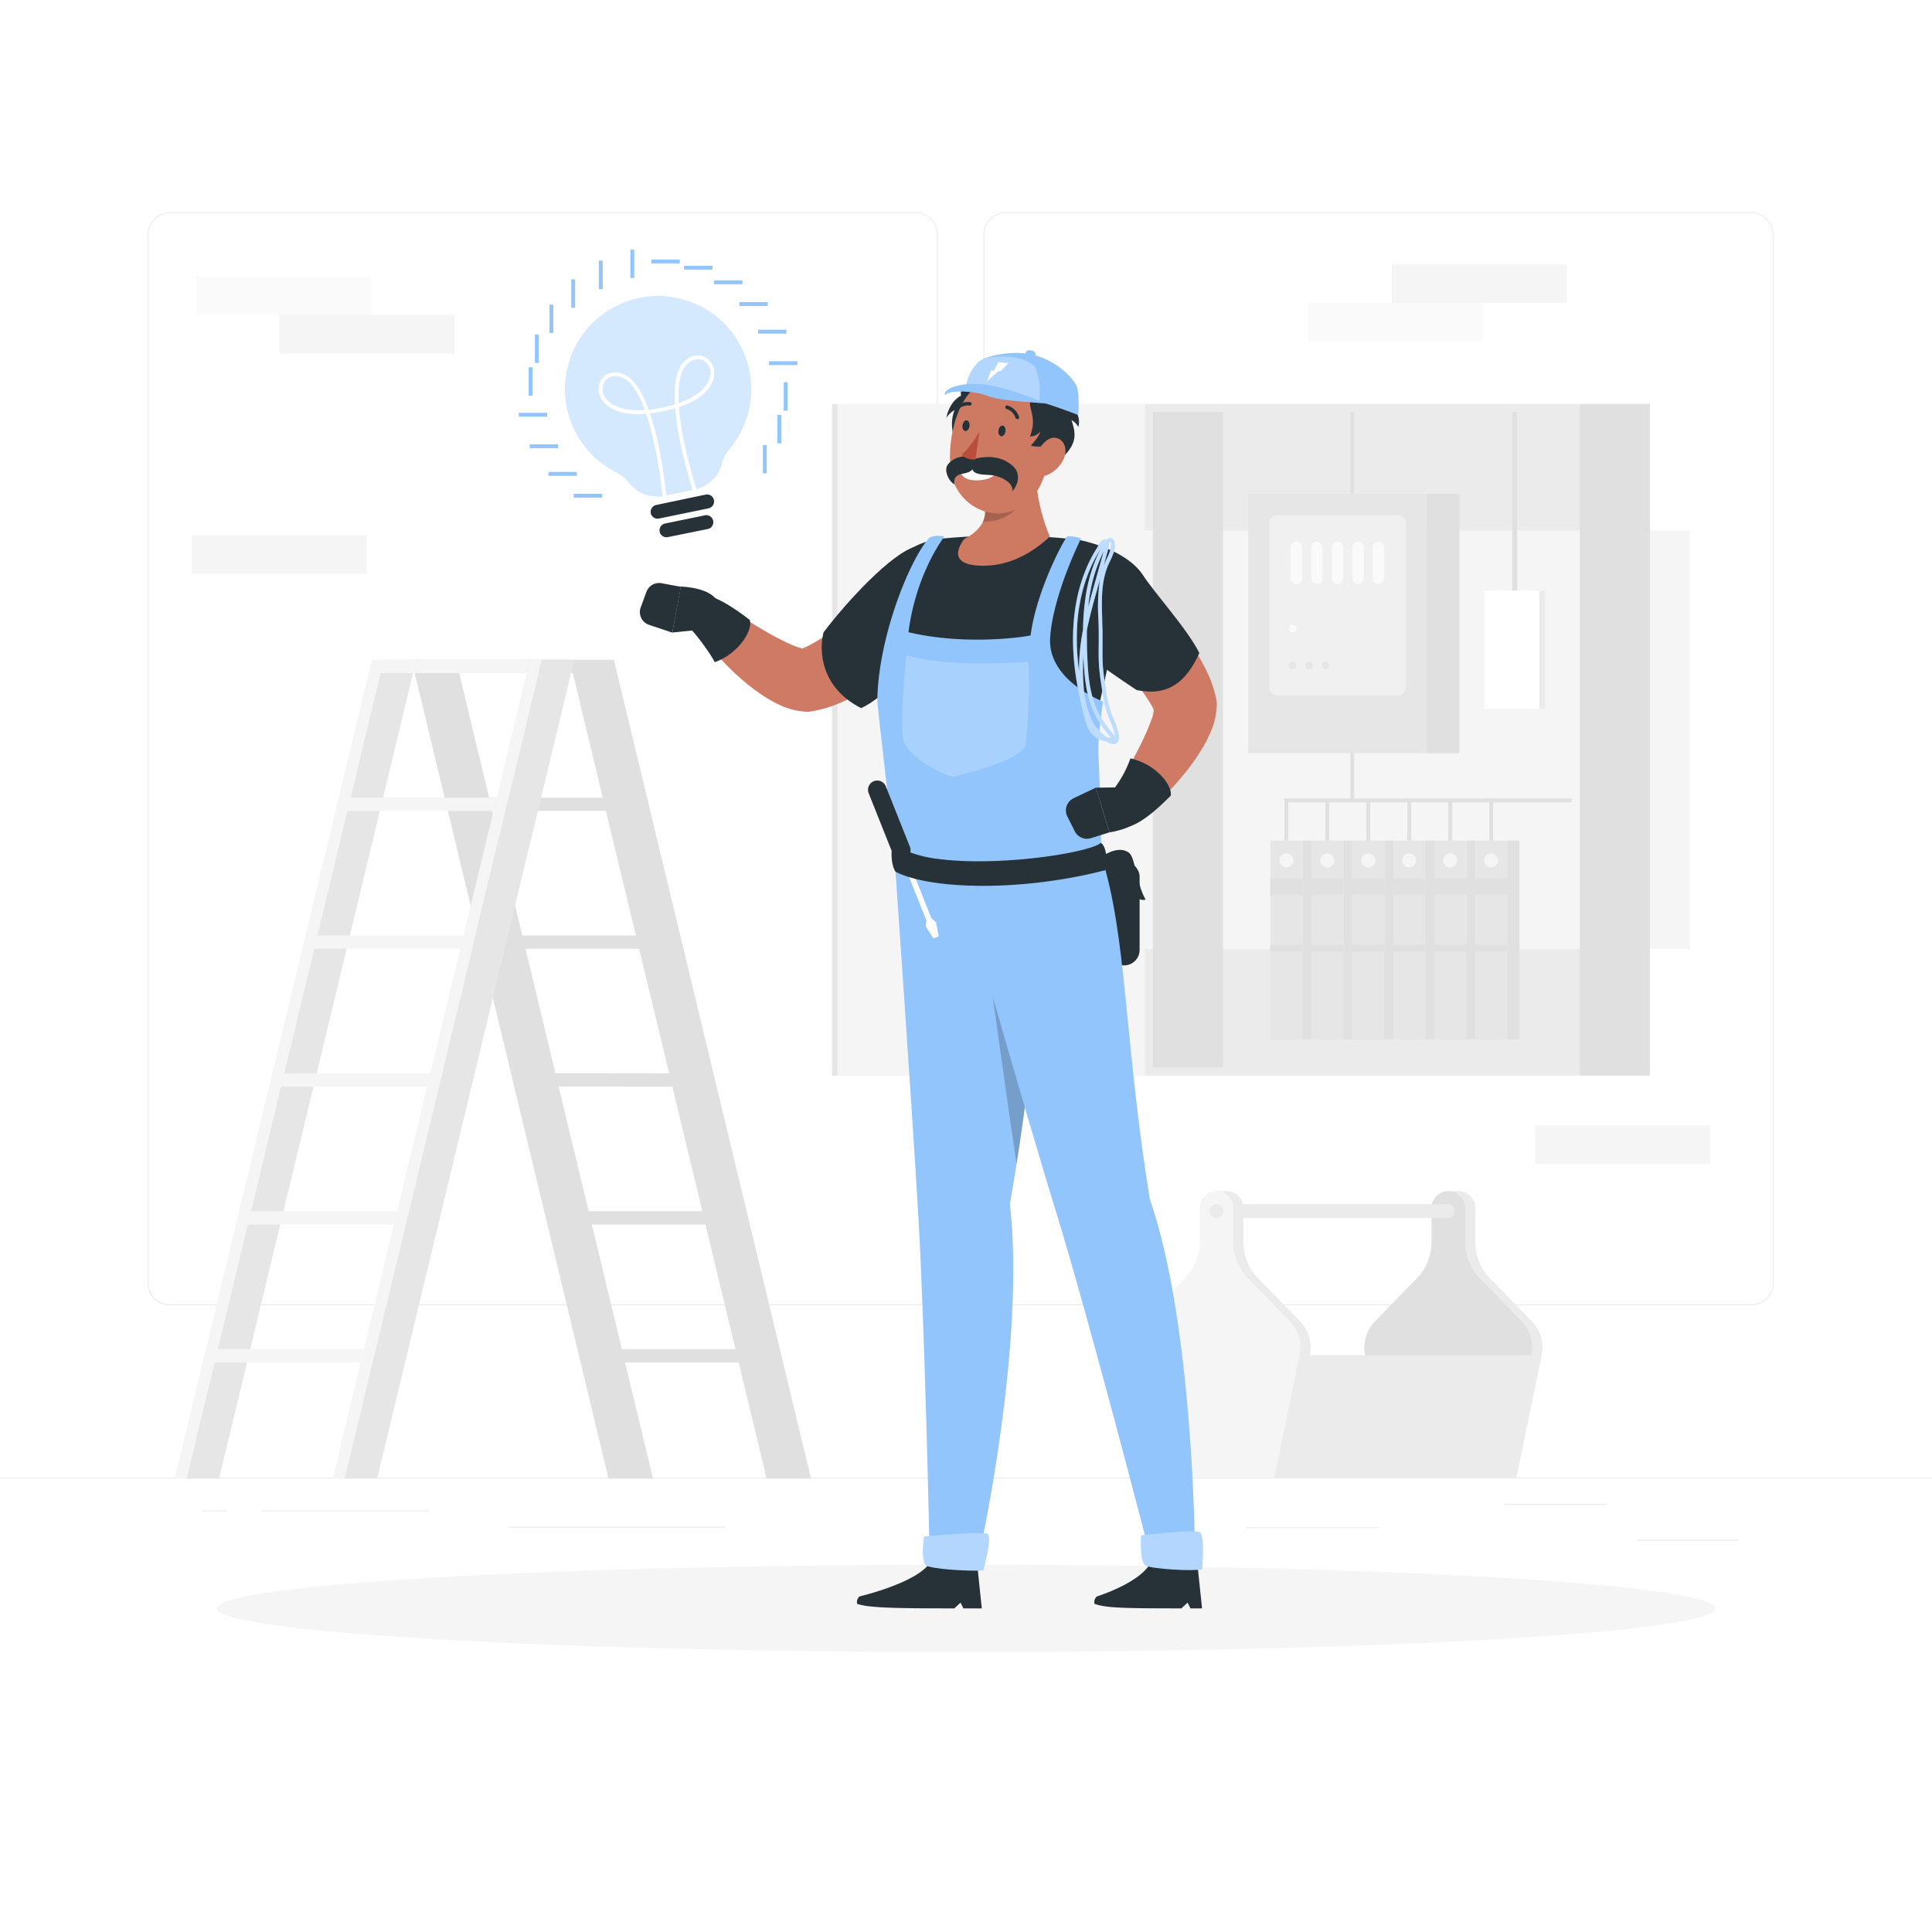 <svg class="animated" id="freepik_stories-electrician" xmlns="http://www.w3.org/2000/svg" viewBox="0 0 500 500" version="1.1" xmlns:xlink="http://www.w3.org/1999/xlink" xmlns:svgjs="http://svgjs.com/svgjs"><style>svg#freepik_stories-electrician:not(.animated) .animable {opacity: 0;}svg#freepik_stories-electrician.animated #freepik--background-complete--inject-145 {animation: 1s 1 forwards cubic-bezier(.36,-0.01,.5,1.38) lightSpeedRight;animation-delay: 0s;}svg#freepik_stories-electrician.animated #freepik--Shadow--inject-145 {animation: 1s 1 forwards cubic-bezier(.36,-0.01,.5,1.38) slideDown;animation-delay: 0s;}svg#freepik_stories-electrician.animated #freepik--Character--inject-145 {animation: 1s 1 forwards cubic-bezier(.36,-0.01,.5,1.38) zoomOut;animation-delay: 0s;}svg#freepik_stories-electrician.animated #freepik--Bulb--inject-145 {animation: 1s 1 forwards cubic-bezier(.36,-0.01,.5,1.38) zoomOut;animation-delay: 0s;}            @keyframes lightSpeedRight {              from {                transform: translate3d(50%, 0, 0) skewX(-20deg);                opacity: 0;              }              60% {                transform: skewX(10deg);                opacity: 1;              }              80% {                transform: skewX(-2deg);              }              to {                opacity: 1;                transform: translate3d(0, 0, 0);              }            }                    @keyframes slideDown {                0% {                    opacity: 0;                    transform: translateY(-30px);                }                100% {                    opacity: 1;                    transform: translateY(0);                }            }                    @keyframes zoomOut {                0% {                    opacity: 0;                    transform: scale(1.5);                }                100% {                    opacity: 1;                    transform: scale(1);                }            }        </style><g id="freepik--background-complete--inject-145" class="animable" style="transform-origin: 250px 226.87px;"><rect y="382.4" width="500" height="0.25" style="fill: rgb(235, 235, 235); transform-origin: 250px 382.525px;" id="elg6prs2dfp0v" class="animable"></rect><rect x="423.67" y="398.49" width="26.23" height="0.25" style="fill: rgb(235, 235, 235); transform-origin: 436.785px 398.615px;" id="elj42nr6xldme" class="animable"></rect><rect x="322.53" y="395.24" width="34.23" height="0.25" style="fill: rgb(235, 235, 235); transform-origin: 339.645px 395.365px;" id="eloecql1okfsa" class="animable"></rect><rect x="389.33" y="389.21" width="26.44" height="0.25" style="fill: rgb(235, 235, 235); transform-origin: 402.55px 389.335px;" id="eluufabsomod" class="animable"></rect><rect x="67.7" y="390.89" width="43.19" height="0.25" style="fill: rgb(235, 235, 235); transform-origin: 89.295px 391.015px;" id="elx0ckyshkefp" class="animable"></rect><rect x="52.46" y="390.89" width="6.33" height="0.25" style="fill: rgb(235, 235, 235); transform-origin: 55.625px 391.015px;" id="elnpy4rcwgonf" class="animable"></rect><rect x="131.47" y="395.11" width="56.2" height="0.25" style="fill: rgb(235, 235, 235); transform-origin: 159.57px 395.235px;" id="el4ltgnpnle3n" class="animable"></rect><path d="M237,337.8H43.91a5.71,5.71,0,0,1-5.7-5.71V60.66A5.71,5.71,0,0,1,43.91,55H237a5.71,5.71,0,0,1,5.71,5.71V332.09A5.71,5.71,0,0,1,237,337.8ZM43.91,55.2a5.46,5.46,0,0,0-5.45,5.46V332.09a5.46,5.46,0,0,0,5.45,5.46H237a5.47,5.47,0,0,0,5.46-5.46V60.66A5.47,5.47,0,0,0,237,55.2Z" style="fill: rgb(235, 235, 235); transform-origin: 140.46px 196.4px;" id="elgq6ff4vfuqb" class="animable"></path><path d="M453.31,337.8H260.21a5.72,5.72,0,0,1-5.71-5.71V60.66A5.72,5.72,0,0,1,260.21,55h193.1A5.71,5.71,0,0,1,459,60.66V332.09A5.71,5.71,0,0,1,453.31,337.8ZM260.21,55.2a5.47,5.47,0,0,0-5.46,5.46V332.09a5.47,5.47,0,0,0,5.46,5.46h193.1a5.47,5.47,0,0,0,5.46-5.46V60.66a5.47,5.47,0,0,0-5.46-5.46Z" style="fill: rgb(235, 235, 235); transform-origin: 356.75px 196.4px;" id="el9dpyvfb68t" class="animable"></path><rect x="296.24" y="104.53" width="112.6" height="173.85" style="fill: rgb(235, 235, 235); transform-origin: 352.54px 191.455px;" id="elyc284xkoag" class="animable"></rect><g id="elesq1ve5qalg"><rect x="216.76" y="104.53" width="79.49" height="173.85" style="fill: rgb(245, 245, 245); transform-origin: 256.505px 191.455px; transform: rotate(180deg);" class="animable" id="el2su08g15dxm"></rect></g><rect x="215.34" y="104.53" width="1.42" height="173.85" style="fill: rgb(230, 230, 230); transform-origin: 216.05px 191.455px;" id="elpigqkt0apz" class="animable"></rect><g id="elcy6mc1g5u2s"><rect x="267.74" y="137.28" width="169.61" height="108.36" style="fill: rgb(245, 245, 245); transform-origin: 352.545px 191.46px; transform: rotate(90deg);" class="animable" id="el184igmiwfgv"></rect></g><polygon points="406.73 207.63 349.47 207.63 349.47 106.66 350.47 106.66 350.47 206.63 406.73 206.63 406.73 207.63" style="fill: rgb(224, 224, 224); transform-origin: 378.1px 157.145px;" id="elgbcqoapm5vk" class="animable"></polygon><g id="elv5txsz9bds"><rect x="408.84" y="104.53" width="18.16" height="173.85" style="fill: rgb(224, 224, 224); transform-origin: 417.92px 191.455px; transform: rotate(180deg);" class="animable" id="eldhnqk0ada3u"></rect></g><g id="eljn3im0hrnzj"><rect x="298.36" y="106.66" width="18.16" height="169.61" style="fill: rgb(224, 224, 224); transform-origin: 307.44px 191.465px; transform: rotate(180deg);" class="animable" id="elogeg3q2svp"></rect></g><rect x="323.06" y="127.8" width="46.17" height="67.13" style="fill: rgb(230, 230, 230); transform-origin: 346.145px 161.365px;" id="el2huas2v4xv4" class="animable"></rect><rect x="328.47" y="133.33" width="35.33" height="46.65" rx="2.01" style="fill: rgb(240, 240, 240); transform-origin: 346.135px 156.655px;" id="el8a8fgo64men" class="animable"></rect><g id="el28cb9lq4zn7"><rect x="369.23" y="127.8" width="8.48" height="67.13" style="fill: rgb(224, 224, 224); transform-origin: 373.47px 161.365px; transform: rotate(180deg);" class="animable" id="el584yrvzrodp"></rect></g><path d="M346.14,151.17h0a1.47,1.47,0,0,1-1.47-1.47v-8.08a1.48,1.48,0,0,1,1.47-1.48h0a1.48,1.48,0,0,1,1.47,1.48v8.08A1.47,1.47,0,0,1,346.14,151.17Z" style="fill: rgb(250, 250, 250); transform-origin: 346.14px 145.655px;" id="el2k6zlcus2ac" class="animable"></path><path d="M340.84,151.17h0a1.47,1.47,0,0,1-1.47-1.47v-8.08a1.48,1.48,0,0,1,1.47-1.48h0a1.48,1.48,0,0,1,1.47,1.48v8.08A1.47,1.47,0,0,1,340.84,151.17Z" style="fill: rgb(250, 250, 250); transform-origin: 340.84px 145.655px;" id="ele7s2dl08mp" class="animable"></path><path d="M335.54,151.17h0a1.47,1.47,0,0,1-1.47-1.47v-8.08a1.48,1.48,0,0,1,1.47-1.48h0a1.48,1.48,0,0,1,1.47,1.48v8.08A1.47,1.47,0,0,1,335.54,151.17Z" style="fill: rgb(250, 250, 250); transform-origin: 335.54px 145.655px;" id="el4yczdp5156f" class="animable"></path><path d="M351.44,151.17h0A1.47,1.47,0,0,1,350,149.7v-8.08a1.48,1.48,0,0,1,1.47-1.48h0a1.48,1.48,0,0,1,1.47,1.48v8.08A1.47,1.47,0,0,1,351.44,151.17Z" style="fill: rgb(250, 250, 250); transform-origin: 351.47px 145.655px;" id="elxeafye7dtz7" class="animable"></path><path d="M356.74,151.17h0a1.47,1.47,0,0,1-1.47-1.47v-8.08a1.48,1.48,0,0,1,1.47-1.48h0a1.48,1.48,0,0,1,1.47,1.48v8.08A1.47,1.47,0,0,1,356.74,151.17Z" style="fill: rgb(250, 250, 250); transform-origin: 356.74px 145.655px;" id="el6xz978rmnma" class="animable"></path><path d="M335.54,162.68a1,1,0,1,1-1-1A1,1,0,0,1,335.54,162.68Z" style="fill: rgb(250, 250, 250); transform-origin: 334.54px 162.68px;" id="elldll75suwge" class="animable"></path><path d="M335.54,172.22a1,1,0,1,1-1-1A1,1,0,0,1,335.54,172.22Z" style="fill: rgb(230, 230, 230); transform-origin: 334.54px 172.22px;" id="el82cuc2nounh" class="animable"></path><path d="M339.78,172.22a1,1,0,1,1-1-1A1,1,0,0,1,339.78,172.22Z" style="fill: rgb(230, 230, 230); transform-origin: 338.78px 172.22px;" id="elurkvh6smfga" class="animable"></path><path d="M344,172.22a1,1,0,1,1-1-1A1,1,0,0,1,344,172.22Z" style="fill: rgb(230, 230, 230); transform-origin: 343px 172.22px;" id="eladh3g9p7bfs" class="animable"></path><rect x="328.75" y="217.57" width="8.3" height="51.39" style="fill: rgb(230, 230, 230); transform-origin: 332.9px 243.265px;" id="eln5d26yt80wh" class="animable"></rect><rect x="328.75" y="227.33" width="8.3" height="4.26" style="fill: rgb(224, 224, 224); transform-origin: 332.9px 229.46px;" id="elzwk7sdaoe5c" class="animable"></rect><rect x="328.75" y="244.49" width="8.3" height="1.81" style="fill: rgb(224, 224, 224); transform-origin: 332.9px 245.395px;" id="el3swortp5enq" class="animable"></rect><g id="elg6b3alq3q0i"><rect x="337.06" y="217.57" width="3.18" height="51.39" style="fill: rgb(224, 224, 224); transform-origin: 338.65px 243.265px; transform: rotate(180deg);" class="animable" id="elbtba9jrpp0e"></rect></g><path d="M334.71,222.67a1.81,1.81,0,1,1-1.8-1.8A1.81,1.81,0,0,1,334.71,222.67Z" style="fill: rgb(245, 245, 245); transform-origin: 332.9px 222.68px;" id="elucke6o8sfgc" class="animable"></path><rect x="339.35" y="217.57" width="8.3" height="51.39" style="fill: rgb(230, 230, 230); transform-origin: 343.5px 243.265px;" id="elc8s0adgy84f" class="animable"></rect><rect x="339.35" y="227.33" width="8.3" height="4.26" style="fill: rgb(224, 224, 224); transform-origin: 343.5px 229.46px;" id="elqil1l994p7l" class="animable"></rect><rect x="339.35" y="244.49" width="8.3" height="1.81" style="fill: rgb(224, 224, 224); transform-origin: 343.5px 245.395px;" id="elwxe94m74j9" class="animable"></rect><g id="eluy79kh82t37"><rect x="347.66" y="217.57" width="3.18" height="51.39" style="fill: rgb(224, 224, 224); transform-origin: 349.25px 243.265px; transform: rotate(180deg);" class="animable" id="elnuw0tyqsep"></rect></g><path d="M345.31,222.67a1.81,1.81,0,1,1-1.8-1.8A1.81,1.81,0,0,1,345.31,222.67Z" style="fill: rgb(245, 245, 245); transform-origin: 343.5px 222.68px;" id="elni0ajplvkph" class="animable"></path><rect x="349.96" y="217.57" width="8.3" height="51.39" style="fill: rgb(230, 230, 230); transform-origin: 354.11px 243.265px;" id="elyq1bxbb3jbi" class="animable"></rect><rect x="349.96" y="227.33" width="8.3" height="4.26" style="fill: rgb(224, 224, 224); transform-origin: 354.11px 229.46px;" id="elvx3glttqvxi" class="animable"></rect><rect x="349.96" y="244.49" width="8.3" height="1.81" style="fill: rgb(224, 224, 224); transform-origin: 354.11px 245.395px;" id="el1dqnqaln4so" class="animable"></rect><g id="elvk6vp0povy"><rect x="358.26" y="217.57" width="3.18" height="51.39" style="fill: rgb(224, 224, 224); transform-origin: 359.85px 243.265px; transform: rotate(180deg);" class="animable" id="elvro55ooojyk"></rect></g><path d="M355.91,222.67a1.81,1.81,0,1,1-1.8-1.8A1.81,1.81,0,0,1,355.91,222.67Z" style="fill: rgb(245, 245, 245); transform-origin: 354.1px 222.68px;" id="elvwinya4jd6h" class="animable"></path><rect x="360.56" y="217.57" width="8.3" height="51.39" style="fill: rgb(230, 230, 230); transform-origin: 364.71px 243.265px;" id="elv2oulf4auyj" class="animable"></rect><rect x="360.56" y="227.33" width="8.3" height="4.26" style="fill: rgb(224, 224, 224); transform-origin: 364.71px 229.46px;" id="el1vwcaemf7dv" class="animable"></rect><rect x="360.56" y="244.49" width="8.3" height="1.81" style="fill: rgb(224, 224, 224); transform-origin: 364.71px 245.395px;" id="elqm3ck1ldt9" class="animable"></rect><g id="elbj3gc0t1psf"><rect x="368.86" y="217.57" width="3.18" height="51.39" style="fill: rgb(224, 224, 224); transform-origin: 370.45px 243.265px; transform: rotate(180deg);" class="animable" id="el828ij9rpnny"></rect></g><path d="M366.51,222.67a1.81,1.81,0,1,1-1.8-1.8A1.81,1.81,0,0,1,366.51,222.67Z" style="fill: rgb(245, 245, 245); transform-origin: 364.7px 222.68px;" id="elbngthunb4k7" class="animable"></path><rect x="371.16" y="217.57" width="8.3" height="51.39" style="fill: rgb(230, 230, 230); transform-origin: 375.31px 243.265px;" id="el7meaj9v2ygx" class="animable"></rect><rect x="371.16" y="227.33" width="8.3" height="4.26" style="fill: rgb(224, 224, 224); transform-origin: 375.31px 229.46px;" id="eleiljwetr2i7" class="animable"></rect><rect x="371.16" y="244.49" width="8.3" height="1.81" style="fill: rgb(224, 224, 224); transform-origin: 375.31px 245.395px;" id="eloqudkjtyq8d" class="animable"></rect><g id="elnh9i8dftsx"><rect x="379.46" y="217.57" width="3.18" height="51.39" style="fill: rgb(224, 224, 224); transform-origin: 381.05px 243.265px; transform: rotate(180deg);" class="animable" id="elfidkjdrc5m"></rect></g><path d="M377.11,222.67a1.81,1.81,0,1,1-1.8-1.8A1.81,1.81,0,0,1,377.11,222.67Z" style="fill: rgb(245, 245, 245); transform-origin: 375.3px 222.68px;" id="elni8qwvul41" class="animable"></path><rect x="381.76" y="217.57" width="8.3" height="51.39" style="fill: rgb(230, 230, 230); transform-origin: 385.91px 243.265px;" id="el1vwa2131433" class="animable"></rect><rect x="381.76" y="227.33" width="8.3" height="4.26" style="fill: rgb(224, 224, 224); transform-origin: 385.91px 229.46px;" id="elsbrahiy7vod" class="animable"></rect><rect x="381.76" y="244.49" width="8.3" height="1.81" style="fill: rgb(224, 224, 224); transform-origin: 385.91px 245.395px;" id="elxggv8l9pdif" class="animable"></rect><g id="elvlq8ej4x8nl"><rect x="390.06" y="217.57" width="3.18" height="51.39" style="fill: rgb(224, 224, 224); transform-origin: 391.65px 243.265px; transform: rotate(180deg);" class="animable" id="elctvtk3l5djw"></rect></g><path d="M387.71,222.67a1.81,1.81,0,1,1-1.8-1.8A1.81,1.81,0,0,1,387.71,222.67Z" style="fill: rgb(245, 245, 245); transform-origin: 385.9px 222.68px;" id="elklll53iyx8g" class="animable"></path><polygon points="333.41 217.57 332.41 217.57 332.41 206.63 349.97 206.63 349.97 207.63 333.41 207.63 333.41 217.57" style="fill: rgb(224, 224, 224); transform-origin: 341.19px 212.1px;" id="elhwiiprhcmk6" class="animable"></polygon><rect x="343.01" y="207.13" width="1" height="10.45" style="fill: rgb(224, 224, 224); transform-origin: 343.51px 212.355px;" id="elfmv89eb2p6e" class="animable"></rect><rect x="353.61" y="207.13" width="1" height="10.45" style="fill: rgb(224, 224, 224); transform-origin: 354.11px 212.355px;" id="elsngsp1q13i" class="animable"></rect><rect x="364.21" y="207.13" width="1" height="10.45" style="fill: rgb(224, 224, 224); transform-origin: 364.71px 212.355px;" id="eldkoj9tndi2m" class="animable"></rect><rect x="374.81" y="207.13" width="1" height="10.45" style="fill: rgb(224, 224, 224); transform-origin: 375.31px 212.355px;" id="elgbsjrng2a07" class="animable"></rect><rect x="385.41" y="207.13" width="1" height="10.45" style="fill: rgb(224, 224, 224); transform-origin: 385.91px 212.355px;" id="elhgknaa3joo6" class="animable"></rect><rect x="384.1" y="152.83" width="15.81" height="30.62" style="fill: rgb(235, 235, 235); transform-origin: 392.005px 168.14px;" id="eli4768tp24li" class="animable"></rect><rect x="384.1" y="152.83" width="14.27" height="30.62" style="fill: rgb(255, 255, 255); transform-origin: 391.235px 168.14px;" id="el237uxrjya2u" class="animable"></rect><rect x="391.38" y="106.66" width="1.26" height="46.17" style="fill: rgb(224, 224, 224); transform-origin: 392.01px 129.745px;" id="elby6iku6wxgk" class="animable"></rect><path d="M158.87,170.74H118l.83,3.45h29.41L156,206.42H126.56l.83,3.45H156.8l7.76,32.23H135.15l.7,2.87L118,170.74H106.49l51,211.91H169L144.15,279.44l.42,1.78H174l7.76,32.23H152.33l.83,3.45h29.41l7.76,32.23H160.92l.83,3.44h29.41l7.25,30.08h11.48Zm-15.13,107L136,245.54h29.41l7.76,32.23Z" style="fill: rgb(224, 224, 224); transform-origin: 158.19px 276.695px;" id="elsfd5e7ekqy8" class="animable"></path><polygon points="86.11 382.65 89.19 382.65 140.21 170.74 137.14 170.74 86.11 382.65" style="fill: rgb(245, 245, 245); transform-origin: 113.16px 276.695px;" id="elq7op8ozqavn" class="animable"></polygon><polygon points="97.6 382.65 89.19 382.65 140.21 170.74 148.62 170.74 97.6 382.65" style="fill: rgb(230, 230, 230); transform-origin: 118.905px 276.695px;" id="elpva78m7ygo" class="animable"></polygon><polygon points="45.22 382.65 48.3 382.65 99.32 170.74 96.24 170.74 45.22 382.65" style="fill: rgb(245, 245, 245); transform-origin: 72.27px 276.695px;" id="el8v0rd0tq7ep" class="animable"></polygon><polygon points="56.7 382.65 48.3 382.65 99.32 170.74 107.73 170.74 56.7 382.65" style="fill: rgb(230, 230, 230); transform-origin: 78.015px 276.695px;" id="elk9sakgf3u9" class="animable"></polygon><polygon points="98.49 174.19 136.31 174.19 137.14 170.74 99.32 170.74 98.49 174.19" style="fill: rgb(245, 245, 245); transform-origin: 117.815px 172.465px;" id="elw7srkhohs3" class="animable"></polygon><polygon points="89.9 209.87 127.72 209.87 128.55 206.42 90.73 206.42 89.9 209.87" style="fill: rgb(245, 245, 245); transform-origin: 109.225px 208.145px;" id="eltqmw3wyxlqj" class="animable"></polygon><polygon points="81.31 245.54 119.13 245.54 119.96 242.09 82.14 242.09 81.31 245.54" style="fill: rgb(245, 245, 245); transform-origin: 100.635px 243.815px;" id="el09w7b19y5nxv" class="animable"></polygon><polygon points="72.72 281.22 110.54 281.22 111.37 277.77 73.55 277.77 72.72 281.22" style="fill: rgb(245, 245, 245); transform-origin: 92.045px 279.495px;" id="el3z2ti45l7tt" class="animable"></polygon><polygon points="64.13 316.9 101.95 316.9 102.78 313.45 64.96 313.45 64.13 316.9" style="fill: rgb(245, 245, 245); transform-origin: 83.455px 315.175px;" id="elc2hicvibhyv" class="animable"></polygon><polygon points="55.54 352.57 93.36 352.57 94.19 349.13 56.37 349.13 55.54 352.57" style="fill: rgb(245, 245, 245); transform-origin: 74.865px 350.85px;" id="elk16kq984tz" class="animable"></polygon><path d="M381.82,321.49v-8.85a4.36,4.36,0,0,0-4.36-4.36h0a4.36,4.36,0,0,0-4.35,4.36v8.85a13.39,13.39,0,0,1-3.79,9.33l-10.83,11.12a9.75,9.75,0,0,0-2.56,8.76l6.52,31.7h30L399,350.7a9.75,9.75,0,0,0-2.56-8.76l-10.83-11.12A13.39,13.39,0,0,1,381.82,321.49Z" style="fill: rgb(235, 235, 235); transform-origin: 377.465px 345.34px;" id="elo2ety37dx5p" class="animable"></path><rect x="374.83" y="308.28" width="2.64" height="3.35" style="fill: rgb(235, 235, 235); transform-origin: 376.15px 309.955px;" id="elbzpxcfdzzuc" class="animable"></rect><path d="M379.18,321.49v-8.85a4.36,4.36,0,0,0-4.35-4.36h0a4.36,4.36,0,0,0-4.36,4.36v8.85a13.39,13.39,0,0,1-3.79,9.33l-10.82,11.12a9.72,9.72,0,0,0-2.57,8.76l6.53,31.7h30l6.52-31.7a9.75,9.75,0,0,0-2.56-8.76L383,330.82A13.36,13.36,0,0,1,379.18,321.49Z" style="fill: rgb(224, 224, 224); transform-origin: 374.815px 345.34px;" id="elp91cmkemubo" class="animable"></path><path d="M374.83,311.64h-60v3.59h60a1.8,1.8,0,0,0,0-3.59Z" style="fill: rgb(235, 235, 235); transform-origin: 345.663px 313.435px;" id="elclb8rom4x3" class="animable"></path><path d="M321.81,321.49v-8.85a4.36,4.36,0,0,0-4.35-4.36h0a4.36,4.36,0,0,0-4.36,4.36v8.85a13.39,13.39,0,0,1-3.79,9.33l-10.83,11.12a9.75,9.75,0,0,0-2.56,8.76l6.52,31.7h30L339,350.7a9.75,9.75,0,0,0-2.56-8.76L325.6,330.82A13.39,13.39,0,0,1,321.81,321.49Z" style="fill: rgb(235, 235, 235); transform-origin: 317.46px 345.34px;" id="elfd3ll5o0zqp" class="animable"></path><rect x="314.82" y="308.28" width="2.64" height="3.35" style="fill: rgb(235, 235, 235); transform-origin: 316.14px 309.955px;" id="elkfn41delkqp" class="animable"></rect><path d="M319.17,321.49v-8.85a4.36,4.36,0,0,0-4.35-4.36h0a4.35,4.35,0,0,0-4.35,4.36v8.85a13.4,13.4,0,0,1-3.8,9.33l-10.82,11.12a9.72,9.72,0,0,0-2.56,8.76l6.52,31.7h30l6.52-31.7a9.72,9.72,0,0,0-2.56-8.76L323,330.82A13.4,13.4,0,0,1,319.17,321.49Z" style="fill: rgb(245, 245, 245); transform-origin: 314.81px 345.34px;" id="elpsc8u8rh4u" class="animable"></path><path d="M316.62,313.43a1.8,1.8,0,1,1-1.8-1.79A1.81,1.81,0,0,1,316.62,313.43Z" style="fill: rgb(235, 235, 235); transform-origin: 314.82px 313.44px;" id="el3fcgjpa6bzt" class="animable"></path><polygon points="396.94 350.7 338.53 350.7 331.89 382.4 390.3 382.4 396.94 350.7" style="fill: rgb(235, 235, 235); transform-origin: 364.415px 366.55px;" id="eltkfeehfwsrf" class="animable"></polygon><rect x="50.67" y="71.52" width="45.33" height="10.01" style="fill: rgb(250, 250, 250); transform-origin: 73.335px 76.525px;" id="el1yzxbzghe6" class="animable"></rect><rect x="72.27" y="81.53" width="45.33" height="10.01" style="fill: rgb(245, 245, 245); transform-origin: 94.935px 86.535px;" id="eli9pfv0seyo" class="animable"></rect><rect x="338.57" y="78.42" width="45.33" height="10.01" style="fill: rgb(250, 250, 250); transform-origin: 361.235px 83.425px;" id="el6sj6l92w9hg" class="animable"></rect><rect x="360.18" y="68.41" width="45.33" height="10.01" style="fill: rgb(245, 245, 245); transform-origin: 382.845px 73.415px;" id="el9gecrczx6ut" class="animable"></rect><rect x="49.6" y="138.47" width="45.33" height="10.01" style="fill: rgb(245, 245, 245); transform-origin: 72.265px 143.475px;" id="elz33ct1z1i1" class="animable"></rect><rect x="397.28" y="291.24" width="45.33" height="10.01" style="fill: rgb(245, 245, 245); transform-origin: 419.945px 296.245px;" id="elgr53znafplj" class="animable"></rect></g><g id="freepik--Shadow--inject-145" class="animable" style="transform-origin: 250px 416.24px;"><ellipse id="freepik--path--inject-145" cx="250" cy="416.24" rx="193.89" ry="11.32" style="fill: rgb(245, 245, 245); transform-origin: 250px 416.24px;" class="animable"></ellipse></g><g id="freepik--Character--inject-145" class="animable" style="transform-origin: 240.256px 253.44px;"><path d="M245.21,162.28c-1.27,1.23-2.41,2.27-3.64,3.35s-2.46,2.11-3.71,3.14c-2.52,2-5.09,4-7.83,5.9a81.93,81.93,0,0,1-8.7,5.34,48.08,48.08,0,0,1-5,2.34,29.19,29.19,0,0,1-6.38,1.75l-.51.08a5.3,5.3,0,0,1-1.05,0,18.2,18.2,0,0,1-6.44-1.66,32.2,32.2,0,0,1-4.4-2.44,55.79,55.79,0,0,1-6.94-5.46c-2.08-1.92-4-3.9-5.85-6a75.58,75.58,0,0,1-5.2-6.48,4.54,4.54,0,0,1,6.12-6.45l.12.08,6.46,4.07c2.15,1.34,4.29,2.66,6.42,3.86a60.54,60.54,0,0,0,6.19,3.16,15,15,0,0,0,2.69.94c.75.18,1.39.2,1.18.09l-1.55.12a18.58,18.58,0,0,0,2.41-1.09c1-.54,2.11-1.17,3.21-1.88s2.23-1.49,3.35-2.32,2.27-1.65,3.4-2.53c2.26-1.77,4.54-3.6,6.78-5.49l3.36-2.85,3.27-2.82.16-.13a9,9,0,0,1,12.12,13.3Z" style="fill: rgb(207, 122, 100); transform-origin: 213.383px 165.456px;" id="el4mioqpvdn1i" class="animable"></path><path d="M184,162.69l-10,1,2.19-11.89s9.19.17,9.89,5.07Z" style="fill: rgb(38, 50, 56); transform-origin: 180.04px 157.745px;" id="elcxr10dehen8" class="animable"></path><path d="M165.82,157.18l1.47-4a3.49,3.49,0,0,1,3.93-2.24l5,.93L174,163.72l-6-2A3.5,3.5,0,0,1,165.82,157.18Z" style="fill: rgb(38, 50, 56); transform-origin: 170.911px 157.3px;" id="elbpqk3ptr2oa" class="animable"></path><path d="M177.09,161.18c2.63,2.06,7,8.33,7.89,10.2,6.63-2.42,9.94-8.68,9.05-10.95-4.53-3.49-8.43-5.83-11.3-6.39C178.05,155,177.09,161.18,177.09,161.18Z" style="fill: rgb(38, 50, 56); transform-origin: 185.631px 162.71px;" id="elygeyjntxc" class="animable"></path><path d="M252.34,152.28c-1.47,4.92-4.69,11.81-9.6,14.65s-13.4,13.51-19.9,16.33c-10.39-5.32-10.94-14.74-9.71-19.6,6.29-8.34,17.78-20.56,23.76-22.18C242.09,140.07,246.58,148.22,252.34,152.28Z" style="fill: rgb(38, 50, 56); transform-origin: 232.501px 162.289px;" id="elhwhzupwwibq" class="animable"></path><path d="M251.18,113.39c3.41,1.41,5.44.87,5.44.87s-2-2.57-2-3.85a3.44,3.44,0,0,0,2.5,1.52c-1.56-5.49,1.84-7.67.73-9.81-2.1-4.06-9.83-4.1-9.14.28-3.2,1.69-3.79,5.73-3.79,5.73a6,6,0,0,1,2.13-2c-1.33,3.14-.67,7.59,1.63,10.93A2.68,2.68,0,0,0,251.18,113.39Z" style="fill: rgb(38, 50, 56); transform-origin: 251.499px 108.077px;" id="el5g0w9qa454e" class="animable"></path><g id="elvose9mtb86"><rect x="283.82" y="222.84" width="11.11" height="27" rx="4" style="fill: rgb(38, 50, 56); transform-origin: 289.375px 236.34px; transform: rotate(165.57deg);" class="animable" id="el6upvn22lr39"></rect></g><path d="M283.94,222.4c4.19-2.92,6.63-2.88,8.25-1.7s2,8.31,4.29,12.09C293.38,234.23,283.94,222.4,283.94,222.4Z" style="fill: rgb(38, 50, 56); transform-origin: 290.21px 226.429px;" id="elr2463jtg7c8" class="animable"></path><path d="M278.61,139.64a169.36,169.36,0,0,0-35.06-.23,19.51,19.51,0,0,0-17.44,19.45c0,17.94,4.75,44.1,7.74,71.64,27.32,9.17,50.36-.46,50.36-.46.61-6.29.27-25-1.84-36,1.55-11.36,5.48-24.36,7.71-39.44A13.19,13.19,0,0,0,278.61,139.64Z" style="fill: rgb(38, 50, 56); transform-origin: 258.161px 186.536px;" id="elh3ka204657k" class="animable"></path><path d="M268.05,117.92a47.53,47.53,0,0,0,3.65,20.94c-3.68,3.42-9.65,7.67-17.61,7.55s-6.64-4.18-4.51-6.95c5.7-2.88,6.07-7.1,4.67-9.65Z" style="fill: rgb(206, 122, 99); transform-origin: 259.826px 132.166px;" id="elxqh83rzx6z" class="animable"></path><g id="el6770snucpea"><path d="M268.05,117.92l-13.8,11.89a5.7,5.7,0,0,1,.14,5.15,11.26,11.26,0,0,0,7.82-2.56c3.55-2.85,4.83-6.3,5.83-11.19C268,120.17,268,119.08,268.05,117.92Z" style="opacity: 0.2; transform-origin: 261.15px 126.449px;" class="animable" id="elh01snyytz6m"></path></g><path d="M272.52,112c-1.56,8.92-2,14.23-7.09,18.29-7.61,6.1-18.25.64-19.38-8.6-1-8.31,1.71-21.51,10.92-24A12.48,12.48,0,0,1,272.52,112Z" style="fill: rgb(206, 122, 99); transform-origin: 259.291px 115.061px;" id="elry6i60cq2gq" class="animable"></path><path d="M272.26,115.05c-3.54,1-5.5.28-5.5.28s2.25-2.34,2.44-3.61a3.46,3.46,0,0,1-2.65,1.24c2.14-5.29-1-7.83.34-9.83,2.52-3.81,11.36-2.35,10.19,1.93a5.07,5.07,0,0,1,2,5.44,4.61,4.61,0,0,0-1.77-1.78c1,3.27,1.85,6-2.94,10.22A2.68,2.68,0,0,1,272.26,115.05Z" style="fill: rgb(38, 50, 56); transform-origin: 272.895px 109.935px;" id="el3g744e5a28u" class="animable"></path><path d="M248.39,121.16a66.47,66.47,0,0,1,10.61-.25c-1,2-2.81,3.53-6.81,3.39S248.39,121.16,248.39,121.16Z" style="fill: rgb(255, 255, 255); transform-origin: 253.694px 122.557px;" id="els89lnvl348d" class="animable"></path><path d="M251.47,118.92c-.06,3-.12,3.85,4.5,4,3.25.13,6.49,2.27,6,4.19,1.42-1.45,2.52-4.64-.12-6.76C258.94,118.05,255.64,117.8,251.47,118.92Z" style="fill: rgb(38, 50, 56); transform-origin: 257.455px 122.692px;" id="eltnx20b2ikan" class="animable"></path><path d="M252.41,118.93c-.11,2.95-1.41,3.29-3.33,3.68s-2.27,1.35-2.08,2.75c-1.69-1-2.76-3.83-1.68-5.16A5.48,5.48,0,0,1,252.41,118.93Z" style="fill: rgb(38, 50, 56); transform-origin: 248.647px 121.755px;" id="elymfc4cvoyp" class="animable"></path><path d="M275.22,118.89a8.23,8.23,0,0,1-4.44,4.13c-2.48.89-3.66-1.55-2.93-4.22.67-2.41,2.75-5.77,5.22-5.5S276.39,116.48,275.22,118.89Z" style="fill: rgb(206, 122, 99); transform-origin: 271.687px 118.246px;" id="el9upxs5t3c2m" class="animable"></path><path d="M260.21,111.66c-.11.77-.61,1.32-1.11,1.24s-.81-.76-.69-1.53.61-1.31,1.11-1.23S260.33,110.9,260.21,111.66Z" style="fill: rgb(38, 50, 56); transform-origin: 259.31px 111.52px;" id="elec6ivtfhm7m" class="animable"></path><path d="M250.91,110.32c-.12.76-.62,1.31-1.12,1.23s-.81-.76-.69-1.52.61-1.32,1.11-1.24S251,109.55,250.91,110.32Z" style="fill: rgb(38, 50, 56); transform-origin: 250px 110.17px;" id="el8561yakovli" class="animable"></path><path d="M253.51,111.72s-2.41,4.12-4.64,5.94c1.16,1.47,3.54,1.27,3.54,1.27Z" style="fill: rgb(186, 77, 60); transform-origin: 251.19px 115.33px;" id="el58l75s0p5u" class="animable"></path><path d="M263.23,108.45a.37.37,0,0,0,.23,0,.45.45,0,0,0,.27-.57,4.55,4.55,0,0,0-3-2.93.45.45,0,0,0-.55.33.46.46,0,0,0,.33.55h0a3.65,3.65,0,0,1,2.32,2.34A.45.45,0,0,0,263.23,108.45Z" style="fill: rgb(38, 50, 56); transform-origin: 261.961px 106.702px;" id="eleoe21yy16o" class="animable"></path><path d="M247.44,106.23a.45.45,0,0,0,.41-.13,3.59,3.59,0,0,1,3.06-1.14.44.44,0,0,0,.53-.35.46.46,0,0,0-.36-.54,4.48,4.48,0,0,0-3.88,1.4.46.46,0,0,0,0,.64A.57.57,0,0,0,247.44,106.23Z" style="fill: rgb(38, 50, 56); transform-origin: 249.26px 105.135px;" id="elt9xevnucawd" class="animable"></path><path d="M261.36,311.5c7.32-40.84,10.37-90.09,10.37-90.09l-40.3-.61s4.64,66.37,6.25,94.17c1.67,28.91,2.84,84.53,2.84,84.53H254S265.42,347.24,261.36,311.5Z" style="fill: #93C5FD; transform-origin: 251.58px 310.15px;" id="eln8zo9xz3ljb" class="animable"></path><g id="el3i1abd3dow1"><path d="M253.45,232.54s5.3,39.64,9.64,68.71c3.86-24.43,6.31-50.1,7.58-65.54Z" style="opacity: 0.2; transform-origin: 262.06px 266.895px;" class="animable" id="elvgpv8u7z0rt"></path></g><path d="M222.45,413.15s18.07-4.23,18.86-10.4l11.52,1.5,1.26,12h-4.76l-.75-1.49-1.6,1.49c-16.16,0-22.15-.17-25.14-1.17A1.9,1.9,0,0,1,222.45,413.15Z" style="fill: rgb(38, 50, 56); transform-origin: 237.934px 409.5px;" id="elswaipns8a4" class="animable"></path><path d="M254.46,406.42c-4.32.25-13-.38-14.64-1.21s-.69-7.54-.69-7.54,15.11-1.5,16.44-.67S254.46,406.42,254.46,406.42Z" style="fill: #93C5FD; transform-origin: 247.412px 401.613px;" id="eljoc52jb5mks" class="animable"></path><g id="el2kz86bl1my"><path d="M254.46,406.42c-4.32.25-13-.38-14.64-1.21s-.69-7.54-.69-7.54,15.11-1.5,16.44-.67S254.46,406.42,254.46,406.42Z" style="fill: rgb(255, 255, 255); opacity: 0.3; transform-origin: 247.412px 401.613px;" class="animable" id="ely4rq718rior"></path></g><path d="M297.57,310.35c-6.65-41.07-5.92-68.52-12.57-88.76l-38.59-.53s18.41,65.17,26.81,92.3,23.65,86.14,23.65,86.14h12.34S308.71,342.12,297.57,310.35Z" style="fill: #93C5FD; transform-origin: 277.81px 310.28px;" id="elyka5oqsa23s" class="animable"></path><path d="M283.89,413.15s13.63-4.23,14.42-10.4l11.52,1.5,1.26,12h-3l-.75-1.49-1.6,1.49c-16.16,0-19.49-.17-22.48-1.17A1.9,1.9,0,0,1,283.89,413.15Z" style="fill: rgb(38, 50, 56); transform-origin: 297.146px 409.5px;" id="elz8jh326k1n" class="animable"></path><path d="M311.09,406.13c-2.66.54-12.7-.09-14.51-.92s-1.23-7.88-1.23-7.88,13.66-1.62,15.12-.79S311.09,406.13,311.09,406.13Z" style="fill: #93C5FD; transform-origin: 303.296px 401.317px;" id="el2zho55dh88u" class="animable"></path><g id="elwhbbml9wgbb"><path d="M311.09,406.13c-2.66.54-12.7-.09-14.51-.92s-1.23-7.88-1.23-7.88,13.66-1.62,15.12-.79S311.09,406.13,311.09,406.13Z" style="fill: rgb(255, 255, 255); opacity: 0.3; transform-origin: 303.296px 401.317px;" class="animable" id="el47tsd9wjvt7"></path></g><path d="M231.43,220.8c-.39-4.52-4.23-36.59-4.38-39.53.19-16,8.23-36.33,13.5-42.16a5.55,5.55,0,0,1,3.84-.22s-7.28,9.28-9.28,24.72c13.39,3.22,27.84,1.61,31.62.83,1.32-10.77,8-23.77,9.46-25.62a9.29,9.29,0,0,1,3.59.51s-7.26,14.52-8,25.67,13.71,16.56,13.71,16.56-1.55,9.66-1.22,14,.78,26,.78,26S250.2,227.26,231.43,220.8Z" style="fill: #93C5FD; transform-origin: 256.27px 181.265px;" id="el2baibt5it6v" class="animable"></path><polygon points="241.07 237.7 234.3 220.71 233.64 220.97 232.97 221.24 239.75 238.23 239.57 239.73 241.59 242.88 242.26 242.61 242.94 242.34 242.23 238.67 241.07 237.7" style="fill: rgb(255, 255, 255); transform-origin: 237.955px 231.795px;" id="elilb4u63ldp" class="animable"></polygon><path d="M234.15,222.27h0a2.4,2.4,0,0,1-3.1-1.34l-6.24-15.65a2.4,2.4,0,0,1,1.34-3.11h0a2.4,2.4,0,0,1,3.1,1.34l6.24,15.65A2.4,2.4,0,0,1,234.15,222.27Z" style="fill: rgb(38, 50, 56); transform-origin: 230.15px 212.22px;" id="el6qa0owe7fz" class="animable"></path><path d="M231.21,218.61c-.66.67-.77,5,.56,7,8.91,4.59,32.4,5.26,54.31-.41.53-2.57.32-6-1.16-7.07-3,2.56-26.21,6.23-42.09,4.17A31.22,31.22,0,0,1,231.21,218.61Z" style="fill: rgb(38, 50, 56); transform-origin: 258.539px 223.692px;" id="elahgjpwkrd9" class="animable"></path><g id="ela0zjox3bmgw"><path d="M234.55,169.5s8.34,3.42,31.59,1.75a143.29,143.29,0,0,1-.75,21.5c-.67,4.25-19,8.33-19,8.33s-11.69-4.5-12.61-9.75S234.55,169.5,234.55,169.5Z" style="fill: rgb(255, 255, 255); opacity: 0.2; transform-origin: 249.881px 185.29px;" class="animable" id="elm5gjk4bxa0o"></path></g><path d="M279.05,107.41c-8.36-3.25-19.38-6.77-29.19-6.56a11.72,11.72,0,0,1,3.43-7.23c2-1.62,8.66-3,13.85-1.87,4.11.92,9.13,4,11.37,7.93C279.48,101.38,279.05,107.41,279.05,107.41Z" style="fill: #93C5FD; transform-origin: 264.502px 99.374px;" id="elpsura17e84" class="animable"></path><g id="elxtsbh24hkl"><path d="M267.77,94.83c-3.92-3.6-12.51-2.83-14.48-1.21a11.72,11.72,0,0,0-3.43,7.23c6.23-.13,12.94,1.24,19.15,3.09C269.11,100.62,269.29,98.15,267.77,94.83Z" style="fill: rgb(255, 255, 255); opacity: 0.3; transform-origin: 259.467px 98.102px;" class="animable" id="elx3x2y17lkz"></path></g><path d="M270.67,104.44c-5.91-.52-12.32-.81-15.12-2s-9.66-1.67-11-.21c-.62-1.13,2.53-3.18,9-2.84S270.67,104.44,270.67,104.44Z" style="fill: #93C5FD; transform-origin: 257.572px 101.896px;" id="elcbrk9ztc5f" class="animable"></path><polygon points="261.02 93.96 258.36 93.74 257.26 95.93 256.49 95.86 255.46 98.66 258.41 96.04 258.95 96.08 261.02 93.96" style="fill: rgb(255, 255, 255); transform-origin: 258.24px 96.2px;" id="elpt69m2obpwd" class="animable"></polygon><path d="M268,91.87c-.1.5-.78.78-1.5.63s-1.21-.7-1.1-1.2.78-.78,1.5-.63S268.14,91.36,268,91.87Z" style="fill: #93C5FD; transform-origin: 266.704px 91.585px;" id="ely8b2wx15tkg" class="animable"></path><path d="M291,146.62c1.3,1.21,2.41,2.28,3.55,3.46s2.24,2.34,3.34,3.53c2.17,2.41,4.3,4.87,6.31,7.5a81.77,81.77,0,0,1,5.81,8.4,48.82,48.82,0,0,1,2.61,4.9,28.66,28.66,0,0,1,2.09,6.28l.11.5a4.67,4.67,0,0,1,.09,1,18.07,18.07,0,0,1-1.3,6.53,33.41,33.41,0,0,1-2.2,4.52,54.78,54.78,0,0,1-5.08,7.23,83.12,83.12,0,0,1-5.63,6.17,78.66,78.66,0,0,1-6.19,5.54,4.53,4.53,0,0,1-6.77-5.76l.07-.12,3.72-6.68c1.22-2.22,2.42-4.42,3.5-6.61a59.89,59.89,0,0,0,2.82-6.36,15.79,15.79,0,0,0,.8-2.74c.14-.76.12-1.39,0-1.18l.2,1.54a17.82,17.82,0,0,0-1.21-2.35c-.6-1-1.29-2-2.06-3.1s-1.61-2.14-2.49-3.22-1.78-2.18-2.72-3.26c-1.89-2.16-3.84-4.33-5.85-6.47l-3-3.2-3-3.11-.15-.15A9,9,0,0,1,291,146.62Z" style="fill: rgb(207, 122, 100); transform-origin: 295.467px 178.755px;" id="elce6wmtcwdqw" class="animable"></path><path d="M293.67,203.71l-10.08.14,3.55,11.56s9.12-1.23,9.24-6.18Z" style="fill: rgb(38, 50, 56); transform-origin: 289.985px 209.56px;" id="el6sduqu126ae" class="animable"></path><path d="M276.23,211.31l1.93,3.84a3.49,3.49,0,0,0,4.16,1.77l4.82-1.51-3.55-11.56-5.74,2.73A3.5,3.5,0,0,0,276.23,211.31Z" style="fill: rgb(38, 50, 56); transform-origin: 281.499px 210.464px;" id="elsikr3pj5as" class="animable"></path><path d="M287.36,205.28a28.28,28.28,0,0,0,5.19-9c6.89,1.52,11,7.28,10.42,9.65-4,4.06-7.58,6.9-10.34,7.83C288.71,211.72,287.36,205.28,287.36,205.28Z" style="fill: rgb(38, 50, 56); transform-origin: 295.192px 205.02px;" id="el8rl5ggcei1x" class="animable"></path><path d="M280.65,140.05c5,1.2,12.05,4,15.14,8.78s11.43,13.84,14.6,20.17c-4.75,10.66-11.34,10.54-16.25,9.58-8.67-5.83-19.84-13.07-20-19.25C274,153.94,276.91,146,280.65,140.05Z" style="fill: rgb(38, 50, 56); transform-origin: 292.263px 159.519px;" id="el63yxif81jm8" class="animable"></path><path d="M288.09,192.55a2.91,2.91,0,0,1-1.33-.39l-.56-.33a6.05,6.05,0,0,1-4.25-2.69,10.56,10.56,0,0,1-1.17-3c-2.43-9.16-3.39-16.71-3-23.75h0a48.12,48.12,0,0,1,.66-5.95,42.26,42.26,0,0,1,3-10.05,34,34,0,0,1,2.48-4.62l.19-.35c.49-.89,1-1.63,1.59-1.74a1.27,1.27,0,0,1,.64.05,1.72,1.72,0,0,1,.87-.46,1,1,0,0,1,.84.27,1.25,1.25,0,0,1,.38.76c.36,1.73-.4,3.32-1.13,4.87-.14.3-.29.6-.42.9-1.93,4.35-1.78,9.34-1.63,14.17,0,1.16.08,2.32.09,3.47,0,1,0,1.94,0,2.91,0,1.76-.05,3.59.06,5.37.13,2,.43,4.09.73,6.08a35,35,0,0,0,1.29,6.06c.23.68.51,1.36.78,2a18.1,18.1,0,0,1,1.36,4.24,2.07,2.07,0,0,1-.47,1.85A1.44,1.44,0,0,1,288.09,192.55Zm-1.53-1.68a4.82,4.82,0,0,0,.93,0,33,33,0,0,1-3.79-5.31c-2.68-4.91-3.11-10.7-3.31-15.74a.43.43,0,0,1,0,0,51.3,51.3,0,0,0,.06,7.84,24.44,24.44,0,0,0,1.73,7.82A12.33,12.33,0,0,0,286.56,190.87Zm-5.28-27.77c0,2.35,0,4.61.11,6.68.19,4.93.62,10.58,3.19,15.3a32.78,32.78,0,0,0,4,5.49.2.2,0,0,1,0-.07,16.87,16.87,0,0,0-1.29-4c-.28-.67-.57-1.37-.81-2.08a35.64,35.64,0,0,1-1.32-6.23c-.31-2-.62-4.09-.75-6.17-.11-1.82-.09-3.66-.06-5.45,0-1,0-1.92,0-2.88,0-1.14-.05-2.3-.08-3.45a48.77,48.77,0,0,1,.39-10.26l-.76,2.75C282.94,156.11,282,159.58,281.28,163.1Zm1.33,25.2.18.31a4.43,4.43,0,0,0,.76.91A14.57,14.57,0,0,1,282.61,188.3Zm2.1-46a35.39,35.39,0,0,0-2.37,4.44,41.31,41.31,0,0,0-2.95,9.81,46.41,46.41,0,0,0-.64,5.83h0a60.66,60.66,0,0,0,.51,11.27,52.91,52.91,0,0,1,.47-7.34c.15-1.12.34-2.23.55-3.33a65.5,65.5,0,0,1,.65-8.35A39.87,39.87,0,0,1,284.71,142.32Zm.9.44a38.89,38.89,0,0,0-3.69,12c-.12.81-.22,1.62-.3,2.42.42-1.61.86-3.19,1.29-4.77Zm1.36-2.29a2.94,2.94,0,0,1-.07,1.38l-1.26,4.54c.1-.26.2-.51.32-.77s.28-.61.43-.92c.66-1.4,1.34-2.84,1.06-4.24,0-.17-.07-.22-.09-.23S287.13,140.3,287,140.47Z" style="fill: #93C5FD; transform-origin: 283.655px 165.906px;" id="elokblzho6hrd" class="animable"></path><g id="el3q4qzlz3e0n"><path d="M288.09,192.55a2.91,2.91,0,0,1-1.33-.39l-.56-.33a6.05,6.05,0,0,1-4.25-2.69,10.56,10.56,0,0,1-1.17-3c-2.43-9.16-3.39-16.71-3-23.75h0a48.12,48.12,0,0,1,.66-5.95,42.26,42.26,0,0,1,3-10.05,34,34,0,0,1,2.48-4.62l.19-.35c.49-.89,1-1.63,1.59-1.74a1.27,1.27,0,0,1,.64.05,1.72,1.72,0,0,1,.87-.46,1,1,0,0,1,.84.27,1.25,1.25,0,0,1,.38.76c.36,1.73-.4,3.32-1.13,4.87-.14.3-.29.6-.42.9-1.93,4.35-1.78,9.34-1.63,14.17,0,1.16.08,2.32.09,3.47,0,1,0,1.94,0,2.91,0,1.76-.05,3.59.06,5.37.13,2,.43,4.09.73,6.08a35,35,0,0,0,1.29,6.06c.23.68.51,1.36.78,2a18.1,18.1,0,0,1,1.36,4.24,2.07,2.07,0,0,1-.47,1.85A1.44,1.44,0,0,1,288.09,192.55Zm-1.53-1.68a4.82,4.82,0,0,0,.93,0,33,33,0,0,1-3.79-5.31c-2.68-4.91-3.11-10.7-3.31-15.74a.43.43,0,0,1,0,0,51.3,51.3,0,0,0,.06,7.84,24.44,24.44,0,0,0,1.73,7.82A12.33,12.33,0,0,0,286.56,190.87Zm-5.28-27.77c0,2.35,0,4.61.11,6.68.19,4.93.62,10.58,3.19,15.3a32.78,32.78,0,0,0,4,5.49.2.2,0,0,1,0-.07,16.87,16.87,0,0,0-1.29-4c-.28-.67-.57-1.37-.81-2.08a35.64,35.64,0,0,1-1.32-6.23c-.31-2-.62-4.09-.75-6.17-.11-1.82-.09-3.66-.06-5.45,0-1,0-1.92,0-2.88,0-1.14-.05-2.3-.08-3.45a48.77,48.77,0,0,1,.39-10.26l-.76,2.75C282.94,156.11,282,159.58,281.28,163.1Zm1.33,25.2.18.31a4.43,4.43,0,0,0,.76.91A14.57,14.57,0,0,1,282.61,188.3Zm2.1-46a35.39,35.39,0,0,0-2.37,4.44,41.31,41.31,0,0,0-2.95,9.81,46.41,46.41,0,0,0-.64,5.83h0a60.66,60.66,0,0,0,.51,11.27,52.91,52.91,0,0,1,.47-7.34c.15-1.12.34-2.23.55-3.33a65.5,65.5,0,0,1,.65-8.35A39.87,39.87,0,0,1,284.71,142.32Zm.9.44a38.89,38.89,0,0,0-3.69,12c-.12.81-.22,1.62-.3,2.42.42-1.61.86-3.19,1.29-4.77Zm1.36-2.29a2.94,2.94,0,0,1-.07,1.38l-1.26,4.54c.1-.26.2-.51.32-.77s.28-.61.43-.92c.66-1.4,1.34-2.84,1.06-4.24,0-.17-.07-.22-.09-.23S287.13,140.3,287,140.47Z" style="fill: rgb(255, 255, 255); opacity: 0.4; transform-origin: 283.655px 165.906px;" class="animable" id="el81evi7mp46t"></path></g></g><g id="freepik--Bulb--inject-145" class="animable" style="transform-origin: 170.315px 101.506px;"><g id="elbxc1y2143he"><path d="M193.94,95.86a24.11,24.11,0,1,0-34.52,26.36,9.76,9.76,0,0,1,3.3,2.68h0a9.27,9.27,0,0,0,9.22,3.42l7.81-1.61a9.27,9.27,0,0,0,7.12-6.79h0a9.61,9.61,0,0,1,1.95-3.73A24.07,24.07,0,0,0,193.94,95.86Z" style="fill: #93C5FD; opacity: 0.4; transform-origin: 170.326px 102.559px;" class="animable" id="elqcj8s5ecpha"></path></g><path d="M183.36,131.56l-12.82,2.64a1.8,1.8,0,0,1-2.12-1.39h0a1.81,1.81,0,0,1,1.4-2.12L182.64,128a1.81,1.81,0,0,1,2.12,1.4h0A1.81,1.81,0,0,1,183.36,131.56Z" style="fill: rgb(38, 50, 56); transform-origin: 176.594px 131.101px;" id="elb0ljpx7fy1i" class="animable"></path><path d="M183.17,136.91,172.84,139a1.8,1.8,0,0,1-2.12-1.4h0a1.79,1.79,0,0,1,1.39-2.11l10.33-2.13a1.8,1.8,0,0,1,2.12,1.39h0A1.8,1.8,0,0,1,183.17,136.91Z" style="fill: rgb(38, 50, 56); transform-origin: 177.644px 136.18px;" id="el5s6scsjr406" class="animable"></path><path d="M179.85,127.2a.5.5,0,0,1-.57-.33c-.24-.71-3.81-11.77-4.55-21.22a40,40,0,0,1-6.51,1.34c3.06,9,4.15,20.54,4.22,21.29a.5.5,0,0,1-.45.54.49.49,0,0,1-.54-.45c0-.18-1.16-12.27-4.24-21.27-7.89.65-10.68-2.35-11.56-3.84a4.7,4.7,0,0,1,.26-5.44,4.56,4.56,0,0,1,5.36-1c2.81,1.07,5,4.75,6.61,9.23q1.58-.17,3.42-.54c1.24-.26,2.36-.54,3.36-.85-.27-4.77.26-9,2.42-11.1a4.57,4.57,0,0,1,5.33-1.17,4.71,4.71,0,0,1,2.4,4.89c-.23,1.72-1.61,5.58-9.11,8.09.74,9.49,4.47,21,4.53,21.22a.51.51,0,0,1-.32.63ZM180,93a4.58,4.58,0,0,0-2.2,1.25c-1.89,1.84-2.38,5.67-2.14,10.06,7-2.43,8-6,8.19-7.19A3.7,3.7,0,0,0,182,93.26,3,3,0,0,0,180,93Zm-21.56,4.45a3,3,0,0,0-1.73,1,3.7,3.7,0,0,0-.18,4.28c.61,1,3,3.89,10.36,3.37-1.51-4.13-3.47-7.45-5.94-8.4A4.49,4.49,0,0,0,158.41,97.45Z" style="fill: rgb(255, 255, 255); transform-origin: 169.888px 110.404px;" id="elqeigypowsn" class="animable"></path><g id="elc5q3zlxa256"><rect x="168.57" y="67.17" width="7.34" height="1" style="fill: #93C5FD; transform-origin: 172.24px 67.67px; transform: rotate(-86.61deg);" class="animable" id="elekqfsr5pnop"></rect></g><g id="elhyoz7dgi8sd"><rect x="177.05" y="68.78" width="7.34" height="1" style="fill: #93C5FD; transform-origin: 180.72px 69.28px; transform: rotate(-71.6deg);" class="animable" id="el7wdogqr4k9o"></rect></g><g id="elovn2wj7876"><rect x="184.81" y="72.56" width="7.34" height="1" style="fill: #93C5FD; transform-origin: 188.48px 73.06px; transform: rotate(-56.67deg);" class="animable" id="elh8hl7qcqs1u"></rect></g><g id="elgf2wqv1kd2d"><rect x="148.47" y="127.79" width="7.34" height="1" style="fill: #93C5FD; transform-origin: 152.14px 128.29px; transform: rotate(-56.67deg);" class="animable" id="el75v1t99ltyt"></rect></g><g id="elwwdi2jbjks"><rect x="191.35" y="78.19" width="7.34" height="1" style="fill: #93C5FD; transform-origin: 195.02px 78.69px; transform: rotate(-41.66deg);" class="animable" id="elwolazdlz1gm"></rect></g><g id="el2gl1e95ua47"><rect x="141.93" y="122.14" width="7.34" height="1" style="fill: #93C5FD; transform-origin: 145.6px 122.64px; transform: rotate(-41.66deg);" class="animable" id="el23ti6yz9w2y"></rect></g><g id="elfgd0yssaz1"><rect x="196.19" y="85.34" width="7.35" height="1" style="fill: #93C5FD; transform-origin: 199.865px 85.84px; transform: rotate(-26.7deg);" class="animable" id="eloonpmulj2iq"></rect></g><g id="elhw47iyrpbt6"><rect x="137.09" y="114.99" width="7.35" height="1" style="fill: #93C5FD; transform-origin: 140.765px 115.49px; transform: rotate(-26.7deg);" class="animable" id="elw8js9f3732"></rect></g><g id="elsd5mfa1e7gg"><rect x="199.02" y="93.49" width="7.35" height="1" style="fill: #93C5FD; transform-origin: 202.695px 93.99px; transform: rotate(-11.65deg);" class="animable" id="el3k5z0c16och"></rect></g><g id="el2clle3u05fd"><rect x="134.26" y="106.84" width="7.35" height="1" style="fill: #93C5FD; transform-origin: 137.935px 107.34px; transform: rotate(-11.65deg);" class="animable" id="elhnpbxk84xro"></rect></g><g id="eloo3xv82xwql"><rect x="202.82" y="98.92" width="1" height="7.35" style="fill: #93C5FD; transform-origin: 203.32px 102.595px; transform: rotate(-86.64deg);" class="animable" id="el44jj5kqm7m7"></rect></g><g id="ellj68x8tz88b"><rect x="136.81" y="95.06" width="1" height="7.35" style="fill: #93C5FD; transform-origin: 137.31px 98.735px; transform: rotate(-86.64deg);" class="animable" id="elrlqzpy7f6rj"></rect></g><g id="el05ogy1f21ssh"><rect x="201.19" y="107.4" width="1" height="7.34" style="fill: #93C5FD; transform-origin: 201.69px 111.07px; transform: rotate(-71.62deg);" class="animable" id="eln1p3vzcjdqs"></rect></g><g id="elevr7bgcrc8l"><rect x="138.43" y="86.59" width="1" height="7.34" style="fill: #93C5FD; transform-origin: 138.93px 90.26px; transform: rotate(-71.62deg);" class="animable" id="el9qnqe91wiab"></rect></g><g id="elccs06z5oxi8"><rect x="197.43" y="115.17" width="1" height="7.34" style="fill: #93C5FD; transform-origin: 197.93px 118.84px; transform: rotate(-56.6deg);" class="animable" id="el6xrx9tp6ixv"></rect></g><g id="eldp6m6b4q3uu"><rect x="142.2" y="78.83" width="1" height="7.34" style="fill: #93C5FD; transform-origin: 142.7px 82.5px; transform: rotate(-56.6deg);" class="animable" id="elbd5xbdtiwpu"></rect></g><g id="elgtruizbykgb"><rect x="147.84" y="72.29" width="1" height="7.34" style="fill: #93C5FD; transform-origin: 148.34px 75.96px; transform: rotate(-41.68deg);" class="animable" id="eljh6wc2k4hxg"></rect></g><g id="el3s2owwclo0n"><rect x="154.98" y="67.45" width="1" height="7.34" style="fill: #93C5FD; transform-origin: 155.48px 71.12px; transform: rotate(-26.68deg);" class="animable" id="el8dy0qkmj9iw"></rect></g><g id="el3z5qqya4mom"><rect x="163.14" y="64.61" width="1" height="7.35" style="fill: #93C5FD; transform-origin: 163.64px 68.285px; transform: rotate(-11.65deg);" class="animable" id="elicacefh0uf9"></rect></g></g><defs>     <filter id="active" height="200%">         <feMorphology in="SourceAlpha" result="DILATED" operator="dilate" radius="2"></feMorphology>                <feFlood flood-color="#32DFEC" flood-opacity="1" result="PINK"></feFlood>        <feComposite in="PINK" in2="DILATED" operator="in" result="OUTLINE"></feComposite>        <feMerge>            <feMergeNode in="OUTLINE"></feMergeNode>            <feMergeNode in="SourceGraphic"></feMergeNode>        </feMerge>    </filter>    <filter id="hover" height="200%">        <feMorphology in="SourceAlpha" result="DILATED" operator="dilate" radius="2"></feMorphology>                <feFlood flood-color="#ff0000" flood-opacity="0.5" result="PINK"></feFlood>        <feComposite in="PINK" in2="DILATED" operator="in" result="OUTLINE"></feComposite>        <feMerge>            <feMergeNode in="OUTLINE"></feMergeNode>            <feMergeNode in="SourceGraphic"></feMergeNode>        </feMerge>            <feColorMatrix type="matrix" values="0   0   0   0   0                0   1   0   0   0                0   0   0   0   0                0   0   0   1   0 "></feColorMatrix>    </filter></defs></svg>